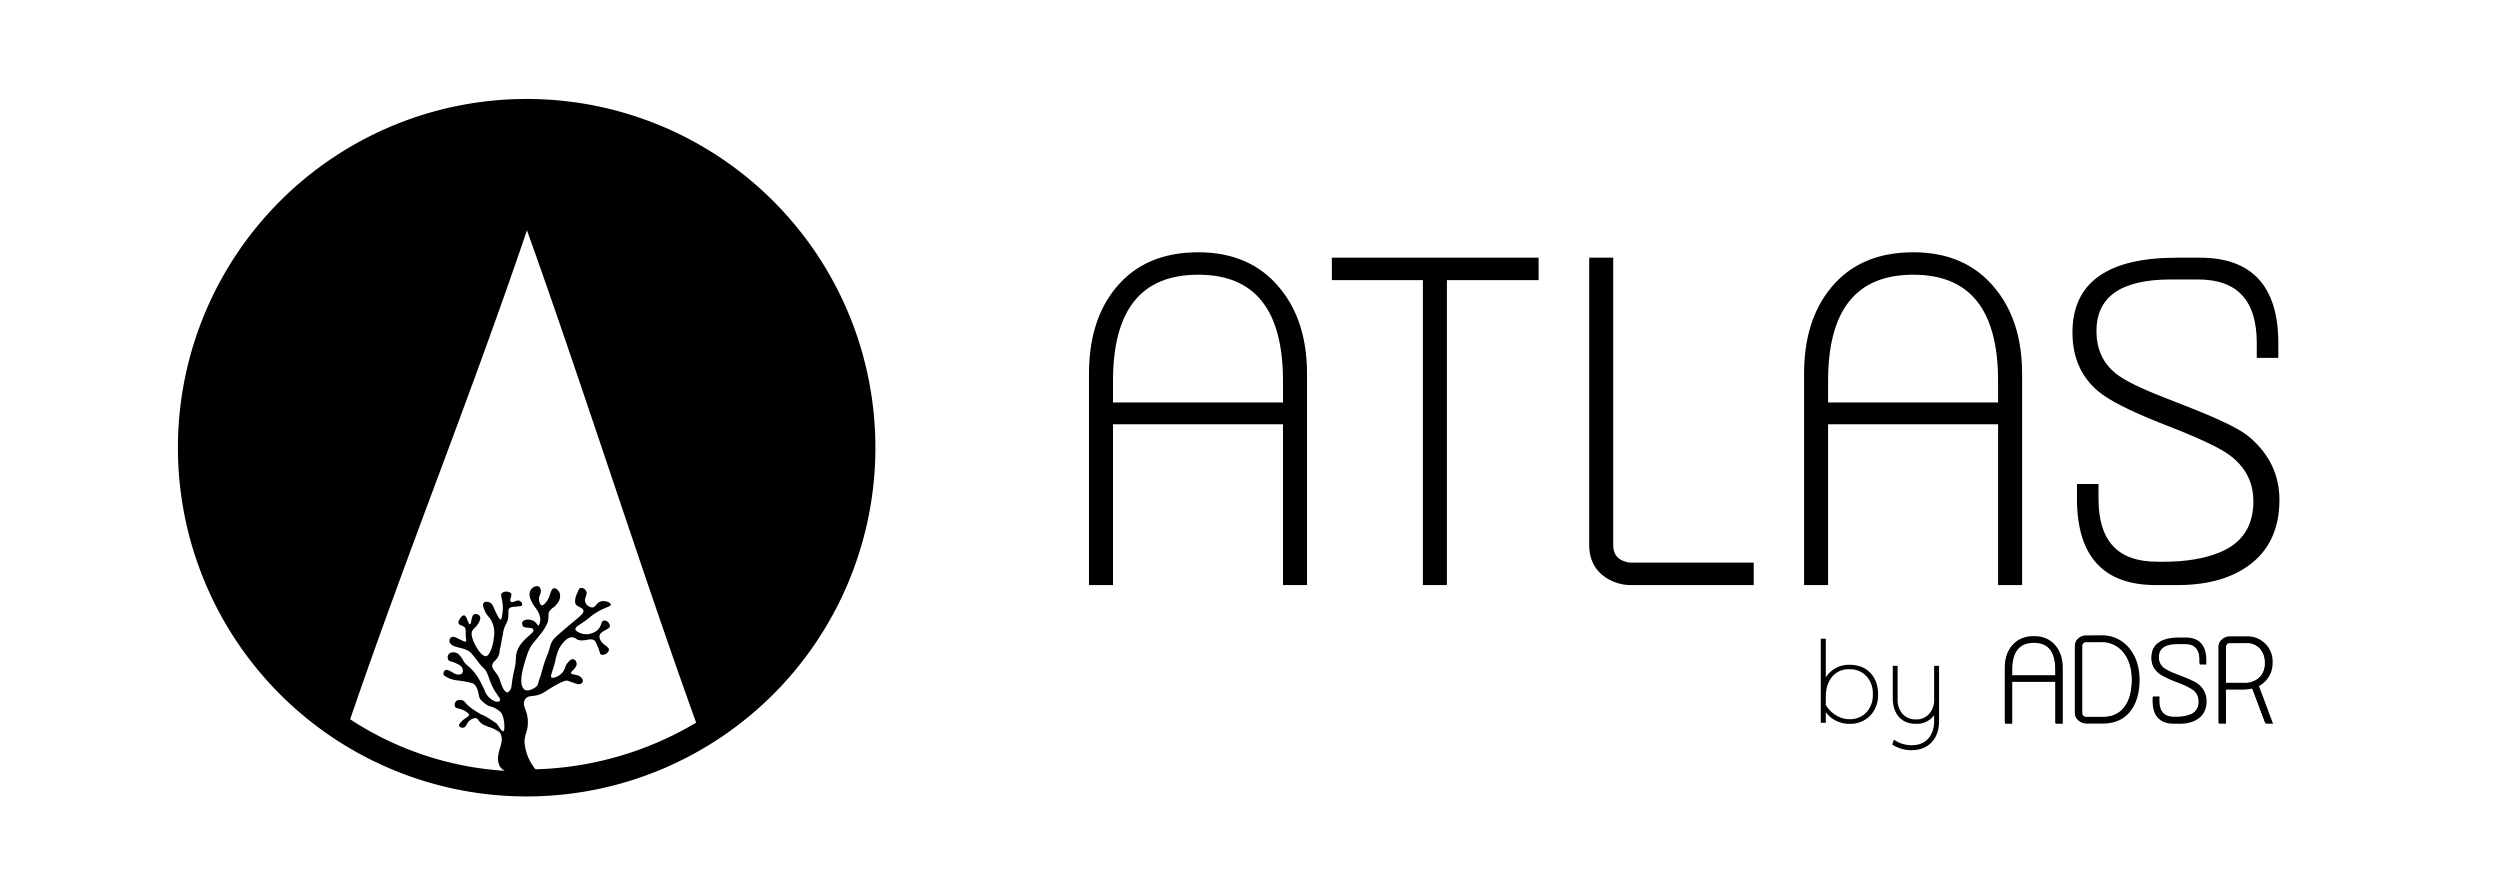 <svg id="Layer_1" data-name="Layer 1" xmlns="http://www.w3.org/2000/svg" viewBox="0 0 1275.402 456.8"><defs><style>.cls-1,.cls-2{stroke:#000;stroke-miterlimit:10;}.cls-1{stroke-width:2px;}</style></defs><title>adsr_ATLAS_logo_dark_byadsr</title><path d="M268.678,50.485A177.915,177.915,0,1,0,446.593,228.4,177.878,177.878,0,0,0,268.678,50.485Zm4.51,341.989a24.845,24.845,0,0,1-5.599-13.841c0-4.199,1.711-5.288,1.711-10.109,0-6.532-3.266-8.243-1.555-11.508s5.288-.467,10.886-4.51c1.866-1.244,8.398-5.288,10.42-5.288h.311c.467.156.933.311,3.11,1.089,2.955,1.089,3.421.778,4.199.311.778-.622,1.244-1.711-.467-3.266-1.866-1.555-4.51-.933-4.821-1.866s1.555-1.555,2.644-3.888a2.704,2.704,0,0,0-.622-2.799c-1.089-.933-2.177-.622-3.732,1.244s-.933,2.333-2.333,4.51-4.977,3.732-5.91,3.11.311-2.333,1.866-8.398a25.769,25.769,0,0,1,1.711-5.91c.156-.467,3.266-6.221,6.687-6.221,2.177,0,2.022,1.4,4.666,1.555s4.199-.933,6.221-.311c1.089.311,1.4,1.4,2.333,3.421,1.244,2.799.933,3.888,1.866,4.199a3.417,3.417,0,0,0,3.888-2.333c.311-1.866-4.355-2.955-4.821-6.532v-.778c.467-2.488,4.977-3.266,5.288-4.666s-1.555-3.421-3.11-3.11-.933,3.266-3.732,5.288a9.055,9.055,0,0,1-7.465,1.4c-.467-.156-3.11-1.089-3.266-2.177-.156-1.244,1.555-1.866,5.599-4.821,2.955-2.177,2.333-2.022,4.044-3.11,4.977-3.266,8.554-3.732,8.398-4.666,0-.933-2.177-2.177-4.821-1.711-2.488.467-2.799,3.11-4.666,3.11a4.035,4.035,0,0,1-3.732-3.888q.467-1.633.933-3.266h0a2.868,2.868,0,0,0-3.11-2.799c-.778.156-.933.778-1.711,2.644a9.109,9.109,0,0,0-1.089,4.821c.467,2.333,3.732,2.333,4.199,3.888.467,1.711-2.022,3.266-8.243,8.554s-6.843,6.065-7.465,6.998c-1.711,2.799-.933,3.421-3.266,8.709a89.525,89.525,0,0,0-2.799,9.176c-1.711,4.355-1.089,4.666-2.488,5.754s-4.51,2.644-6.065,1.089c-2.644-2.799-.933-9.642,1.244-16.33a26.536,26.536,0,0,1,2.644-6.065c1.4-1.866,2.022-2.333,4.355-5.443a23.661,23.661,0,0,0,3.732-5.91c1.089-3.11,0-4.199,1.089-6.065,1.244-1.866,2.333-1.555,3.888-3.888a5.474,5.474,0,0,0,1.244-5.443c-.778-1.555-1.711-2.333-2.644-2.333s-1.555.778-2.333,3.421-2.955,5.443-4.044,5.288-1.866-2.644-1.244-4.821a4.795,4.795,0,0,0,.622-3.266,1.988,1.988,0,0,0-1.866-1.711,4.174,4.174,0,0,0-3.421,2.333,5.323,5.323,0,0,0,.156,4.355c1.555,4.199,3.732,4.977,4.666,8.554a6.218,6.218,0,0,1-.622,4.977c-.311.156-.778-1.244-2.333-2.333a6.259,6.259,0,0,0-3.732-.778c-2.022.311-2.799,1.4-2.022,3.11s4.821.311,5.443,2.022c.778,1.711-5.132,4.199-7.776,9.642-1.866,4.199-.467,4.821-2.022,11.197-1.089,4.51-1.244,7.932-1.555,9.02a5.597,5.597,0,0,1-1.711,2.177c-2.488-.311-3.421-4.977-4.51-7.62-1.555-3.266-4.355-4.666-3.11-7.154.622-1.4,1.555-1.4,2.644-3.421.778-1.4.622-2.022,1.089-4.355.778-3.421.622-3.732,1.4-6.998a14.019,14.019,0,0,1,1.4-4.977,9.788,9.788,0,0,0,1.4-5.132c.156-1.866-.311-2.488.622-3.421s5.754-.622,6.221-1.244.156-1.866-1.244-2.488-3.421,1.4-4.355.467c-1.089-.933,1.089-3.266,0-4.355a3.733,3.733,0,0,0-4.355-.156c-1.4.933.311,3.266.311,7.932-.156,2.955-.622,5.754-1.089,5.754s-1.4-1.244-3.266-5.443c-.778-1.866-1.244-2.955-2.644-3.421a3.434,3.434,0,0,0-2.488,0,1.85,1.85,0,0,0-.622,1.711,12.814,12.814,0,0,0,3.421,6.376,12.914,12.914,0,0,1,2.177,9.176c-.311,4.355-2.177,10.264-4.199,10.264s-4.666-3.888-6.221-7.465c-1.4-3.577-1.089-4.51-.622-5.599.622-1.089,1.089-1.089,2.333-2.644.778-1.089,2.333-3.421,1.4-4.821a2.53,2.53,0,0,0-2.644-.933c-1.866.622-1.4,4.977-2.333,5.132s-1.555-4.355-2.955-4.51-3.421,3.11-2.799,4.199c.467.933,2.488,1.089,2.955,1.866.622.622.622.933.622,3.421s.622,3.732,0,3.888-2.022-.622-4.199-1.711c-1.711-.778-2.488-.933-3.11-.467a2.037,2.037,0,0,0-.778,2.644c1.4,3.266,7.776,1.866,11.197,5.754,1.4,1.711,1.555,1.866,3.421,4.355,2.333,3.11,3.266,2.955,4.355,5.443s1.4,4.044,2.644,6.687a22.959,22.959,0,0,0,2.488,4.199c1.089,1.711,1.866,2.488,1.4,3.266-.467.622-1.711.778-3.11,0a9.203,9.203,0,0,1-4.666-5.288,62.488,62.488,0,0,0-3.732-7.154,26.321,26.321,0,0,0-4.355-4.977,12.566,12.566,0,0,1-2.488-2.488,13.339,13.339,0,0,0-2.022-3.11,4.155,4.155,0,0,0-4.355-1.555c-.311,0-.467.156-.778.311a2.532,2.532,0,0,0-.622,3.577c.622.778,1.555.467,3.732,1.555,1.4.622,3.11,1.555,3.421,2.955.311,1.244,0,2.333-.933,2.644a4.287,4.287,0,0,1-3.421-.467c-2.022-1.089-2.799-1.711-3.888-1.711s-1.555.933-1.555,2.022,2.177,1.866,3.421,2.488a22.735,22.735,0,0,0,3.11.778,51.84,51.84,0,0,1,8.554,1.555c1.555,1.089,2.177,2.333,2.955,5.754a4.74,4.74,0,0,0,1.866,3.421,9.223,9.223,0,0,0,4.199,2.644,11.419,11.419,0,0,1,5.132,2.955c1.866,2.022,2.333,9.02,1.4,9.642s-2.955-3.732-3.888-4.199q-1.4-.933-2.799-1.866a30.513,30.513,0,0,0-4.977-2.644,37.207,37.207,0,0,1-3.266-2.022,28.609,28.609,0,0,1-3.421-2.644c-1.244-1.244-1.4-1.866-2.488-2.333a4.315,4.315,0,0,0-2.799,0,2.578,2.578,0,0,0-.933,3.421c.622.778,1.555.467,3.732,1.4,1.089.467,3.266,1.711,3.266,2.488s-1.4,1.4-2.799,2.488c-1.244,1.089-2.799,2.644-2.177,3.421a2.239,2.239,0,0,0,2.333.622c1.4-.467,1.089-1.711,2.644-3.266a4.995,4.995,0,0,1,3.421-1.555c1.244.156,1.244,1.555,3.421,3.11a19.028,19.028,0,0,0,3.732,1.555,20.04,20.04,0,0,1,5.132,2.644,6.646,6.646,0,0,1,.778,5.132c-.311,2.488-.933,2.644-1.4,5.754a9.143,9.143,0,0,0,.311,5.754,5.49,5.49,0,0,0,2.333,2.644c.156.156.311.156.622.311a162.51,162.51,0,0,1-79.004-26.283c14.152-41.368,29.704-83.203,44.79-123.639,15.396-41.213,31.104-83.67,45.412-125.816,14.463,40.28,28.46,82.115,42.146,122.705,14.308,42.457,28.927,86.158,44.168,128.46A169.392,169.392,0,0,1,273.188,392.474Z"/><path class="cls-1" d="M665.793,297.476H655.537V215.431H566.81v82.045H556.554V190.771q0-27.078,13.597-43.442,14.52-17.629,41.138-17.63,26.158,0,40.792,17.86,13.712,16.481,13.713,43.212Zm-10.256-91.147V194.344q0-55.195-44.249-55.196-44.48,0-44.479,55.196v11.984Z"/><path class="cls-1" d="M783.94,141.913H737.156v155.562H726.901V141.913H680.462v-9.448H783.94Z"/><path class="cls-1" d="M893.674,297.476H832.37a21.997,21.997,0,0,1-13.136-4.033q-7.493-5.298-7.49-15.556V132.465h10.256V278.002q0,8.641,9.348,10.024h62.326Z"/><path class="cls-1" d="M1030.6,297.476h-10.256V215.431H931.617v82.045H921.361V190.771q0-27.078,13.597-43.442,14.52-17.629,41.138-17.63,26.158,0,40.792,17.86,13.712,16.481,13.713,43.212Zm-10.256-91.147V194.344q0-55.195-44.249-55.196-44.48,0-44.479,55.196v11.984Z"/><path class="cls-1" d="M1161.88,254.955q0,22.125-15.902,33.187-13.827,9.68-36.759,9.334h-9.563q-39.064,0-39.063-42.981v-6.568h8.988v6.568q0,33.073,30.882,33.071h3.688q16.592,0,28.347-4.729,18.089-7.269,18.091-27.113,0-14.997-12.549-24.343-6.68-4.961-26.136-12.807l-10.629-4.192q-22.359-8.985-30.079-15.438-12.91-10.714-12.907-29.379,0-37.097,52.199-37.099h11.869q38.947,0,38.948,42.52v6.568h-8.988v-6.55q0-33.435-31.04-33.436h-13.73q-39.004,0-39.002,27.379,0,14.152,10.291,22.432,6.357,5.061,23.356,11.734l16.362,6.441q21.779,8.643,28.231,14.059Q1161.88,236.403,1161.88,254.955Z"/><path d="M958.117,354.226a15.046,15.046,0,0,1-4.009,10.854,14.083,14.083,0,0,1-10.674,4.188,14.722,14.722,0,0,1-5.374-.99,14.071,14.071,0,0,1-6.606-4.954v5.404H928.932l-.03-.03V325.852h2.552v19.727a13.927,13.927,0,0,1,12.117-6.426q6.749,0,10.677,4.204Q958.116,347.439,958.117,354.226Zm-2.672-.061a13.084,13.084,0,0,0-3.18-9.128,11.351,11.351,0,0,0-8.846-3.603,10.658,10.658,0,0,0-9.116,4.293q-2.849,3.814-2.85,9.969v3.934a15.225,15.225,0,0,0,6.598,6.035,11.933,11.933,0,0,0,5.368,1.23,11.385,11.385,0,0,0,8.876-3.603A13.024,13.024,0,0,0,955.445,354.165Z"/><path d="M989.231,367.827q0,6.756-3.693,10.749-3.813,4.143-10.509,4.144a17.857,17.857,0,0,1-9.698-2.883l.871-2.522a14.328,14.328,0,0,0,5.494,2.463,17.018,17.018,0,0,0,3.453.42q5.555,0,8.617-3.453,2.943-3.303,2.942-8.917v-2.942a10.895,10.895,0,0,1-9.277,4.383q-5.766,0-8.888-3.783-2.914-3.482-2.912-9.367V339.693h2.462v17.234a10.459,10.459,0,0,0,2.432,7.176,8.711,8.711,0,0,0,6.906,2.912,8.604,8.604,0,0,0,6.846-2.942,10.486,10.486,0,0,0,2.432-7.146V339.693h2.522Z"/><path d="M1051.22,368.728h-2.672V347.35h-23.12v21.378h-2.672V340.924q0-7.055,3.543-11.319,3.784-4.594,10.719-4.594,6.816,0,10.63,4.653,3.573,4.295,3.572,11.26Zm-2.672-23.75v-3.123q0-14.382-11.53-14.382-11.59,0-11.59,14.382v3.123Z"/><path d="M1090.382,346.869q0,9.458-4.264,15.253-4.805,6.516-13.962,6.516h-8.287a5.582,5.582,0,0,1-3.423-1.171,4.626,4.626,0,0,1-1.951-3.934V329.755h.029a4.845,4.845,0,0,1,1.483-3.724,5.43,5.43,0,0,1,3.852-1.381l7.312-.03a17.26,17.26,0,0,1,14.354,6.726Q1090.381,337.501,1090.382,346.869Zm-2.822-.061q0-8.316-4.019-13.691a14.747,14.747,0,0,0-12.507-6.005h-7.438a2.457,2.457,0,0,0-2.43,2.614v33.864a2.459,2.459,0,0,0,2.435,2.614h8.387q8.057,0,12.084-5.915Q1087.559,355.217,1087.56,346.809Z"/><path d="M1124.59,357.648q0,5.764-4.144,8.647-3.604,2.521-9.578,2.432h-2.492q-10.179,0-10.179-11.199v-1.712h2.342v1.712q0,8.618,8.047,8.617h.961a19.794,19.794,0,0,0,7.387-1.232,7.003,7.003,0,0,0,4.714-7.065,7.558,7.558,0,0,0-3.271-6.343,34.831,34.831,0,0,0-6.81-3.337l-2.77-1.092q-5.826-2.342-7.838-4.023a9.414,9.414,0,0,1-3.363-7.655q0-9.665,13.602-9.666h3.093q10.148,0,10.148,11.079v1.711h-2.342v-1.706q0-8.713-8.088-8.712H1110.432q-10.163,0-10.163,7.134a7.107,7.107,0,0,0,2.682,5.845,25.799,25.799,0,0,0,6.086,3.058l4.264,1.679q5.675,2.251,7.356,3.663A10.315,10.315,0,0,1,1124.59,357.648Z"/><path d="M1158.257,338.161a12.557,12.557,0,0,1-4.384,9.789,12.182,12.182,0,0,1-2.702,1.801l7.086,18.946-2.697-.013-6.788-18.063a20.764,20.764,0,0,1-5.597.691h-8.698v17.385H1131.805V330.231a4.644,4.644,0,0,1,1.952-4.051,5.823,5.823,0,0,1,3.423-1.05l8.047.029a12.28,12.28,0,0,1,13.03,13.001Zm-2.822.061a10.822,10.822,0,0,0-2.736-7.701,9.748,9.748,0,0,0-7.486-2.928h-8.3a2.458,2.458,0,0,0-2.436,2.612v18.646h9.622a11.722,11.722,0,0,0,8.148-2.732A10.051,10.051,0,0,0,1155.435,338.222Z"/><path class="cls-2" d="M1051.852,368.727H1049.18V347.349H1026.06v21.378H1023.388V340.923q0-7.055,3.543-11.319,3.784-4.594,10.719-4.594,6.816,0,10.63,4.653,3.573,4.295,3.572,11.26Zm-2.672-23.75v-3.123q0-14.382-11.53-14.382-11.59,0-11.59,14.382v3.123Z"/><path class="cls-2" d="M1091.014,346.868q0,9.459-4.264,15.253-4.805,6.516-13.962,6.516h-8.287a5.582,5.582,0,0,1-3.423-1.171,4.626,4.626,0,0,1-1.951-3.934V329.754h.029a4.845,4.845,0,0,1,1.483-3.724,5.43,5.43,0,0,1,3.852-1.381l7.312-.03a17.26,17.26,0,0,1,14.354,6.726Q1091.013,337.5,1091.014,346.868Zm-2.822-.061q0-8.316-4.019-13.691a14.747,14.747,0,0,0-12.507-6.005h-7.438a2.457,2.457,0,0,0-2.43,2.614v33.864a2.459,2.459,0,0,0,2.435,2.614h8.387q8.057,0,12.084-5.915Q1088.191,355.216,1088.192,346.808Z"/><path class="cls-2" d="M1125.222,357.647q0,5.764-4.144,8.647-3.604,2.521-9.578,2.432h-2.492q-10.179,0-10.179-11.199v-1.712h2.342v1.712q0,8.618,8.047,8.617h.961a19.794,19.794,0,0,0,7.387-1.232,7.003,7.003,0,0,0,4.714-7.065,7.558,7.558,0,0,0-3.271-6.343,34.831,34.831,0,0,0-6.81-3.337L1109.43,347.075q-5.826-2.342-7.838-4.023a9.414,9.414,0,0,1-3.363-7.655q0-9.665,13.602-9.666h3.093q10.148,0,10.148,11.079v1.711h-2.342v-1.706q0-8.713-8.088-8.712h-3.578q-10.163,0-10.163,7.134a7.107,7.107,0,0,0,2.682,5.845,25.799,25.799,0,0,0,6.086,3.058l4.264,1.679q5.675,2.251,7.356,3.663A10.315,10.315,0,0,1,1125.222,357.647Z"/><path class="cls-2" d="M1158.889,338.16a12.557,12.557,0,0,1-4.384,9.789,12.181,12.181,0,0,1-2.702,1.801l7.086,18.946-2.697-.013-6.788-18.063a20.764,20.764,0,0,1-5.597.691h-8.698v17.385h-2.672V330.23a4.644,4.644,0,0,1,1.952-4.051,5.823,5.823,0,0,1,3.423-1.05l8.047.029a12.28,12.28,0,0,1,13.03,13.001Zm-2.822.061a10.822,10.822,0,0,0-2.736-7.701,9.748,9.748,0,0,0-7.486-2.928h-8.3a2.458,2.458,0,0,0-2.436,2.612v18.646h9.622a11.722,11.722,0,0,0,8.148-2.732A10.051,10.051,0,0,0,1156.067,338.221Z"/></svg>